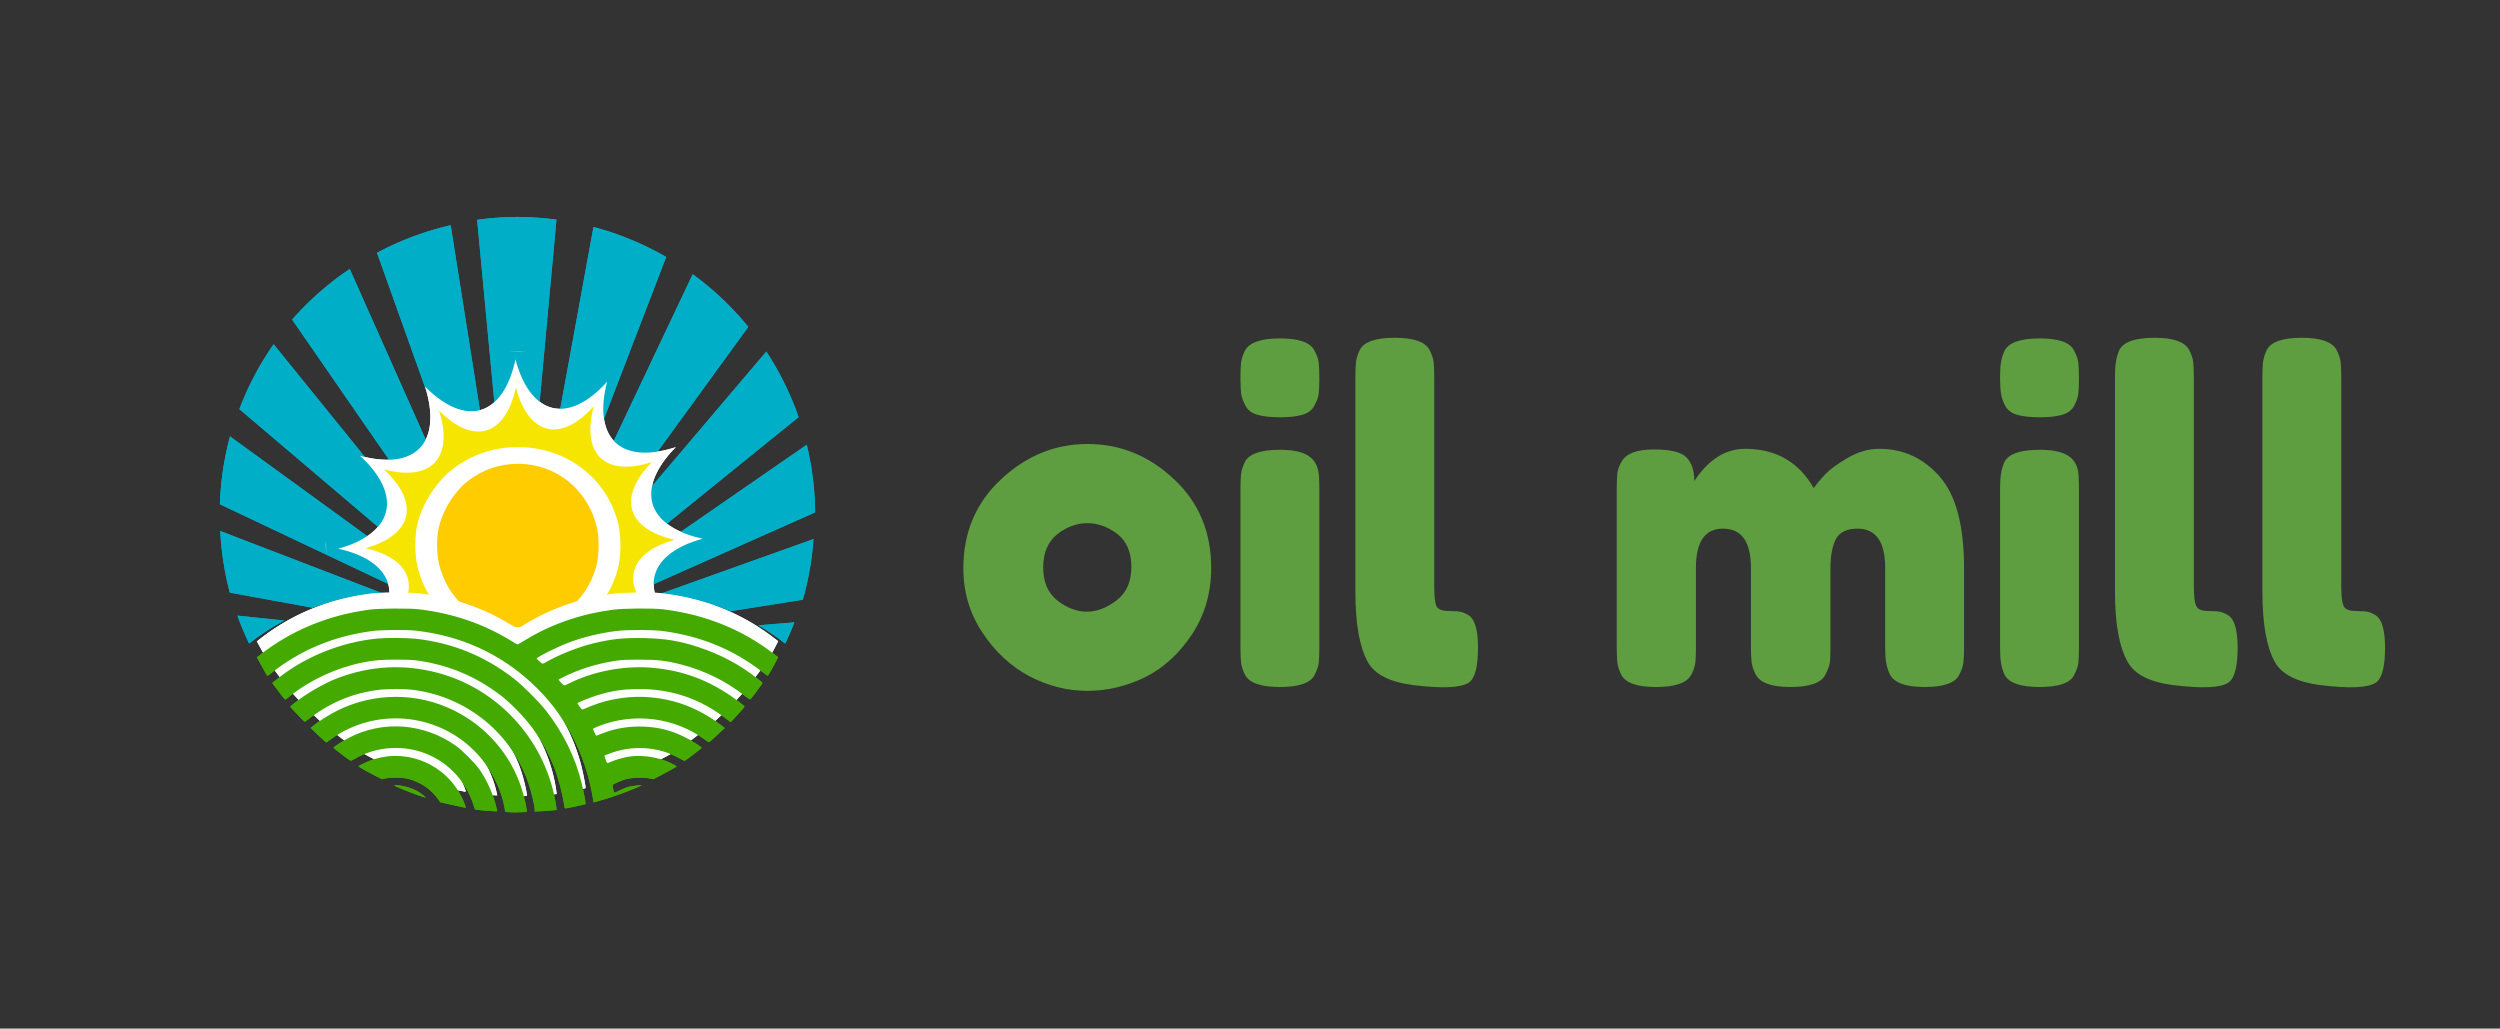 <?xml version="1.0" encoding="UTF-8" standalone="no"?>
<!-- Created with Inkscape (http://www.inkscape.org/) -->

<svg
   width="3500"
   height="1440"
   viewBox="0 0 926.042 381"
   version="1.1"
   id="svg1"
   xml:space="preserve"
   sodipodi:docname="cover_green_monochrome.svg"
   inkscape:version="1.3 (0e150ed6c4, 2023-07-21)"
   xmlns:inkscape="http://www.inkscape.org/namespaces/inkscape"
   xmlns:sodipodi="http://sodipodi.sourceforge.net/DTD/sodipodi-0.dtd"
   xmlns:xlink="http://www.w3.org/1999/xlink"
   xmlns="http://www.w3.org/2000/svg"
   xmlns:svg="http://www.w3.org/2000/svg"><rect x="0" y="0" width="926.042" height="381" fill="#333333" stroke="none"/><sodipodi:namedview
     id="namedview1"
     pagecolor="#ffffff"
     bordercolor="#000000"
     borderopacity="0.25"
     inkscape:showpageshadow="false"
     inkscape:pageopacity="0.0"
     inkscape:pagecheckerboard="0"
     inkscape:deskcolor="#d1d1d1"
     inkscape:document-units="px"
     inkscape:zoom="0.18062044"
     inkscape:cx="1663.7098"
     inkscape:cy="301.73772"
     inkscape:window-width="1824"
     inkscape:window-height="1046"
     inkscape:window-x="-11"
     inkscape:window-y="-11"
     inkscape:window-maximized="1"
     inkscape:current-layer="layer1" /><defs
     id="defs1" /><g
     inkscape:label="Layer 1"
     inkscape:groupmode="layer"
     id="layer1"><g
       id="g1"
       transform="matrix(2.175,0,0,2.175,-815.378,-550.345)"><path
         id="path196"
         style="display:inline;mix-blend-mode:normal;fill:#00aec7;fill-opacity:1;stroke:none;stroke-width:10.551;stroke-linejoin:round;stroke-dasharray:none;stroke-opacity:1"
         inkscape:transform-center-x="0.36978452"
         inkscape:transform-center-y="-186.53585"
         d="m 462.961,289.983 a 50.757,50.757 0 0 0 -6.814,0.488 l 6.513,69.113 c 0.099,0.059 0.203,0.108 0.302,0.168 0.102,-0.061 0.207,-0.117 0.309,-0.178 l 6.384,-69.135 a 50.757,50.757 0 0 0 -6.695,-0.457 z m -11.323,1.408 a 50.757,50.757 0 0 0 -12.543,4.698 l 22.46,62.879 c 0.287,0.158 0.576,0.313 0.859,0.478 z m 24.321,0.298 -12.369,67.703 c 0.301,-0.174 0.6,-0.349 0.905,-0.516 l 23.846,-62.077 a 50.757,50.757 0 0 0 -12.382,-5.11 z m -41.509,7.153 a 50.757,50.757 0 0 0 -9.81,8.621 l 34.888,50.465 c 0.531,0.253 1.058,0.514 1.577,0.791 z m 58.409,0.892 -27.895,58.897 c 0.556,-0.294 1.12,-0.574 1.69,-0.841 l 35.669,-49.088 a 50.757,50.757 0 0 0 -9.463,-8.968 z m -71.372,11.929 a 50.757,50.757 0 0 0 -5.835,11.045 l 39.262,33.348 c 1.251,0.416 2.477,0.9 3.681,1.437 z m 83.908,1.243 -37.736,44.429 c 1.302,-0.567 2.634,-1.067 3.989,-1.493 l 39.244,-31.776 a 50.757,50.757 0 0 0 -5.497,-11.159 z m -91.334,14.448 a 50.757,50.757 0 0 0 -1.726,11.558 l 31.94,15.128 c 2.806,0.144 5.597,0.583 8.312,1.308 z m 98.219,1.421 -38.157,26.378 c 0.306,-0.075 0.612,-0.155 0.92,-0.223 2.583,-0.577 5.22,-0.885 7.864,-0.935 l 30.8,-13.711 a 50.757,50.757 0 0 0 -1.427,-11.51 z m -99.88,14.696 a 50.757,50.757 0 0 0 1.625,10.487 l 14.117,2.576 c 3.785,-1.414 7.782,-2.262 11.816,-2.483 z m 101.024,1.373 -26.079,9.316 c 4.099,0.373 8.139,1.369 11.934,2.966 l 12.336,-1.954 a 50.757,50.757 0 0 0 1.81,-10.328 z m -98.107,13.029 a 50.757,50.757 0 0 0 2,4.765 c 1.873,-1.489 3.883,-2.8 5.994,-3.924 z m 94.86,1.153 -6.131,0.499 c 1.594,0.934 3.124,1.972 4.563,3.128 a 50.757,50.757 0 0 0 1.568,-3.627 z"
         inkscape:label="SKY" /><g
         id="g178"
         transform="matrix(1.009,0,0,1.021,116.995,61.743)"
         style="display:inline"><path
           id="path183"
           style="display:inline;opacity:1;fill:#ffffff;fill-opacity:1;fill-rule:nonzero;stroke:none;stroke-width:47.413;stroke-linejoin:round;stroke-dasharray:none;stroke-opacity:1"
           d="m 343.001,245.912 a 32.43,32.43 0 0 0 -1.533,0.109 32.429,32.43 0 0 1 3.022,-0.071 32.43,32.43 0 0 0 -1.489,-0.038 z m 1.558,0.04 a 32.429,32.43 0 0 1 4.499,0.536 32.43,32.43 0 0 0 -4.499,-0.536 z m -5.409,0.235 a 32.43,32.43 0 0 0 -2.278,0.384 32.429,32.43 0 0 1 2.278,-0.384 z m 10.022,0.32 a 32.429,32.43 0 0 1 4.298,1.151 32.43,32.43 0 0 0 -4.298,-1.151 z m -14.559,0.556 a 32.43,32.43 0 0 0 -2.197,0.702 32.429,32.43 0 0 1 2.197,-0.702 z m 7.981,0.235 a 29.7,12.837 73.623 0 1 -5.84,8.43 29.7,12.837 73.623 0 1 -9.427,-3.902 29.7,12.837 43.623 0 1 -0.841,10.221 29.7,12.837 43.623 0 1 -10.143,1.327 29.699,12.838 13.623 0 1 4.414,9.284 29.699,12.838 13.623 0 1 -8.093,6.225 12.837,29.699 73.622 0 1 8.433,5.825 12.837,29.699 73.622 0 1 -3.898,9.441 12.837,29.7 43.622 0 1 10.219,0.827 12.837,29.7 43.622 0 1 1.345,10.125 12.837,29.7 13.622 0 1 9.264,-4.392 12.837,29.7 13.622 0 1 6.222,8.124 29.7,12.837 73.623 0 1 5.831,-8.466 29.7,12.837 73.623 0 1 9.448,3.923 29.7,12.837 43.623 0 1 0.82,-10.245 29.7,12.837 43.623 0 1 10.143,-1.325 29.699,12.838 13.623 0 1 -4.412,-9.284 29.699,12.838 13.623 0 1 8.124,-6.218 12.837,29.699 73.622 0 1 -8.466,-5.834 12.837,29.699 73.622 0 1 3.925,-9.448 12.837,29.7 43.622 0 1 -10.246,-0.82 12.837,29.7 43.622 0 1 -1.336,-10.113 12.837,29.7 13.622 0 1 -9.271,4.383 12.837,29.7 13.622 0 1 -6.214,-8.089 z m 11.09,0.431 a 32.429,32.43 0 0 1 4.043,1.73 32.43,32.43 0 0 0 -4.043,-1.73 z m -23.432,0.843 a 32.43,32.43 0 0 0 -2.083,1.013 32.429,32.43 0 0 1 2.083,-1.013 z m 27.69,0.995 a 32.429,32.43 0 0 1 3.737,2.275 32.43,32.43 0 0 0 -3.737,-2.275 z m -31.8,1.124 a 32.43,32.43 0 0 0 -1.902,1.288 32.429,32.43 0 0 1 1.902,-1.288 z m 35.765,1.312 a 32.429,32.43 0 0 1 3.346,2.762 32.43,32.43 0 0 0 -3.346,-2.762 z m -39.536,1.375 a 32.43,32.43 0 0 0 -1.685,1.533 32.429,32.43 0 0 1 1.685,-1.533 z m 43.309,1.793 a 32.429,32.43 0 0 1 0.525,0.527 32.43,32.43 0 0 0 -0.525,-0.527 z m 1.07,1.097 a 32.429,32.43 0 0 1 0.545,0.603 32.43,32.43 0 0 0 -0.545,-0.603 z m -47.72,0.299 a 32.43,32.43 0 0 0 -1.451,1.759 32.429,32.43 0 0 1 1.451,-1.759 z m 48.795,0.918 a 32.429,32.43 0 0 1 0.49,0.599 32.43,32.43 0 0 0 -0.49,-0.599 z m 0.981,1.227 a 32.429,32.43 0 0 1 0.483,0.651 32.43,32.43 0 0 0 -0.483,-0.651 z m 0.921,1.274 a 32.429,32.43 0 0 1 0.469,0.7 32.43,32.43 0 0 0 -0.469,-0.7 z m -53.55,0.212 a 32.43,32.43 0 0 0 -1.198,1.969 32.429,32.43 0 0 1 1.198,-1.969 z m 54.428,1.136 a 32.429,32.43 0 0 1 0.413,0.689 32.43,32.43 0 0 0 -0.413,-0.689 z m 0.8,1.374 a 32.429,32.43 0 0 1 0.387,0.726 32.43,32.43 0 0 0 -0.387,-0.726 z m 0.733,1.412 a 32.429,32.43 0 0 1 0.346,0.729 32.43,32.43 0 0 0 -0.346,-0.729 z m -58.266,0.074 a 32.43,32.43 0 0 0 -0.91,2.126 32.429,32.43 0 0 1 0.91,-2.126 z m 58.925,1.365 a 32.429,32.43 0 0 1 0.322,0.776 32.43,32.43 0 0 0 -0.322,-0.776 z m 0.597,1.491 a 32.429,32.43 0 0 1 0.264,0.742 32.43,32.43 0 0 0 -0.264,-0.742 z m -61.24,1.437 a 32.43,32.43 0 0 0 -0.597,2.233 32.429,32.43 0 0 1 0.597,-2.233 z m 61.761,0.08 a 32.429,32.43 0 0 1 0.228,0.751 32.43,32.43 0 0 0 -0.228,-0.751 z m 0.438,1.509 a 32.429,32.43 0 0 1 0.199,0.796 32.43,32.43 0 0 0 -0.199,-0.796 z m 0.369,1.56 a 32.429,32.43 0 0 1 0.156,0.785 32.43,32.43 0 0 0 -0.156,-0.785 z m -63.656,1.336 a 32.43,32.43 0 0 0 -0.275,2.304 32.429,32.43 0 0 1 0.275,-2.304 z m 63.943,0.206 a 32.429,32.43 0 0 1 0.121,0.818 32.43,32.43 0 0 0 -0.121,-0.818 z m 0.221,1.627 a 32.429,32.43 0 0 1 0.071,0.722 32.43,32.43 0 0 0 -0.071,-0.722 z m 0.136,1.594 a 32.429,32.43 0 0 1 0.034,0.726 32.43,32.43 0 0 0 -0.034,-0.726 z m -64.74,1.178 a 32.43,32.43 0 0 0 -0.054,0.765 32.43,32.43 0 0 0 0.109,1.533 32.429,32.43 0 0 1 -0.054,-2.298 z m 64.796,0.385 a 32.429,32.43 0 0 1 -0.002,0.521 32.43,32.43 0 0 0 0.011,-0.141 32.43,32.43 0 0 0 -0.009,-0.38 z m -64.575,4.233 a 32.43,32.43 0 0 0 0.384,2.271 32.429,32.43 0 0 1 -0.384,-2.271 z m 64.262,0.646 a 32.429,32.43 0 0 1 -0.038,0.25 32.43,32.43 0 0 0 0.038,-0.25 z m -63.386,3.889 a 32.43,32.43 0 0 0 0.702,2.197 32.429,32.43 0 0 1 -0.702,-2.197 z m 62.418,0.641 a 32.429,32.43 0 0 1 -0.072,0.241 32.43,32.43 0 0 0 0.072,-0.241 z m -60.909,3.721 a 32.43,32.43 0 0 0 1.015,2.088 32.429,32.43 0 0 1 -1.015,-2.088 z m 59.291,0.659 a 32.429,32.43 0 0 1 -0.072,0.152 32.43,32.43 0 0 0 0.072,-0.152 z m -57.175,3.444 a 32.43,32.43 0 0 0 1.307,1.931 32.429,32.43 0 0 1 -1.307,-1.931 z m 54.957,0.639 a 32.429,32.43 0 0 1 -0.069,0.105 32.43,32.43 0 0 0 0.069,-0.105 z m -52.273,3.129 a 32.43,32.43 0 0 0 1.547,1.703 32.429,32.43 0 0 1 -1.547,-1.703 z m 49.493,0.597 a 32.429,32.43 0 0 1 -0.049,0.054 32.43,32.43 0 0 0 0.049,-0.054 z m -2.188,2.193 a 32.429,32.43 0 0 1 -1.714,1.56 32.43,32.43 0 0 0 1.714,-1.56 z m -44.107,0.563 a 32.43,32.43 0 0 0 1.766,1.457 32.429,32.43 0 0 1 -1.766,-1.457 z m 40.539,2.385 a 32.429,32.43 0 0 1 -1.904,1.288 32.43,32.43 0 0 0 1.904,-1.288 z m -36.916,0.463 a 32.43,32.43 0 0 0 1.983,1.207 32.429,32.43 0 0 1 -1.983,-1.207 z m 32.976,1.938 a 32.429,32.43 0 0 1 -2.076,1.008 32.43,32.43 0 0 0 2.076,-1.008 z m -28.978,0.369 a 32.43,32.43 0 0 0 2.134,0.914 32.429,32.43 0 0 1 -2.134,-0.914 z m 24.728,1.45 a 32.429,32.43 0 0 1 -2.184,0.7 32.43,32.43 0 0 0 2.184,-0.7 z m -20.431,0.27 a 32.43,32.43 0 0 0 2.235,0.599 32.429,32.43 0 0 1 -2.235,-0.599 z m 15.989,0.921 a 32.429,32.43 0 0 1 -2.296,0.387 32.43,32.43 0 0 0 2.296,-0.387 z m -11.508,0.166 a 32.43,32.43 0 0 0 2.313,0.275 32.429,32.43 0 0 1 -2.313,-0.275 z m 6.933,0.384 a 32.429,32.43 0 0 1 -2.325,0.056 32.43,32.43 0 0 0 0.767,0.054 32.43,32.43 0 0 0 1.558,-0.11 z"
           inkscape:label="SUN" /><path
           id="path176"
           style="display:inline;opacity:1;fill:#f6e500;fill-opacity:1;fill-rule:nonzero;stroke:none;stroke-width:40.259;stroke-linejoin:round;stroke-dasharray:none;stroke-opacity:1"
           d="m 343.001,250.805 a 27.537,27.537 0 0 0 -1.302,0.092 27.536,27.537 0 0 1 2.566,-0.06 27.537,27.537 0 0 0 -1.265,-0.032 z m 1.323,0.034 a 27.536,27.537 0 0 1 3.82,0.455 27.537,27.537 0 0 0 -3.82,-0.455 z m -4.593,0.2 a 27.537,27.537 0 0 0 -1.935,0.326 27.536,27.537 0 0 1 1.935,-0.326 z m 8.51,0.272 a 27.536,27.537 0 0 1 3.65,0.977 27.537,27.537 0 0 0 -3.65,-0.977 z m -12.362,0.472 a 27.537,27.537 0 0 0 -1.865,0.596 27.536,27.537 0 0 1 1.865,-0.596 z m 6.777,0.2 a 25.219,10.901 73.623 0 1 -4.959,7.158 25.219,10.901 73.623 0 1 -8.004,-3.313 25.219,10.901 43.623 0 1 -0.715,8.679 25.219,10.901 43.623 0 1 -8.613,1.126 25.219,10.901 13.623 0 1 3.748,7.883 25.219,10.901 13.623 0 1 -6.872,5.286 10.901,25.219 73.622 0 1 7.161,4.947 10.901,25.219 73.622 0 1 -3.31,8.017 10.901,25.219 43.622 0 1 8.677,0.702 10.901,25.219 43.622 0 1 1.142,8.598 10.901,25.219 13.622 0 1 7.866,-3.729 10.901,25.219 13.622 0 1 5.283,6.898 25.219,10.901 73.623 0 1 4.951,-7.188 25.219,10.901 73.623 0 1 8.023,3.331 25.219,10.901 43.623 0 1 0.696,-8.699 25.219,10.901 43.623 0 1 8.613,-1.125 25.219,10.901 13.623 0 1 -3.746,-7.883 25.219,10.901 13.623 0 1 6.898,-5.28 10.901,25.219 73.622 0 1 -7.188,-4.954 10.901,25.219 73.622 0 1 3.333,-8.023 10.901,25.219 43.622 0 1 -8.701,-0.696 10.901,25.219 43.622 0 1 -1.134,-8.587 10.901,25.219 13.622 0 1 -7.872,3.722 10.901,25.219 13.622 0 1 -5.277,-6.869 z m 9.417,0.366 a 27.536,27.537 0 0 1 3.433,1.469 27.537,27.537 0 0 0 -3.433,-1.469 z m -19.897,0.716 a 27.537,27.537 0 0 0 -1.769,0.861 27.536,27.537 0 0 1 1.769,-0.861 z m 23.512,0.845 a 27.536,27.537 0 0 1 3.173,1.932 27.537,27.537 0 0 0 -3.173,-1.932 z m -27.002,0.954 a 27.537,27.537 0 0 0 -1.615,1.094 27.536,27.537 0 0 1 1.615,-1.094 z m 30.369,1.114 a 27.536,27.537 0 0 1 2.841,2.345 27.537,27.537 0 0 0 -2.841,-2.345 z m -33.571,1.168 a 27.537,27.537 0 0 0 -1.431,1.302 27.536,27.537 0 0 1 1.431,-1.302 z m 36.775,1.523 a 27.536,27.537 0 0 1 0.446,0.447 27.537,27.537 0 0 0 -0.446,-0.447 z m 0.908,0.931 a 27.536,27.537 0 0 1 0.463,0.512 27.537,27.537 0 0 0 -0.463,-0.512 z m -40.52,0.254 a 27.537,27.537 0 0 0 -1.232,1.494 27.536,27.537 0 0 1 1.232,-1.494 z m 41.433,0.779 a 27.536,27.537 0 0 1 0.416,0.509 27.537,27.537 0 0 0 -0.416,-0.509 z m 0.833,1.042 a 27.536,27.537 0 0 1 0.41,0.553 27.537,27.537 0 0 0 -0.41,-0.553 z m 0.782,1.082 a 27.536,27.537 0 0 1 0.398,0.595 27.537,27.537 0 0 0 -0.398,-0.595 z m -45.471,0.18 a 27.537,27.537 0 0 0 -1.017,1.672 27.536,27.537 0 0 1 1.017,-1.672 z m 46.216,0.965 a 27.536,27.537 0 0 1 0.35,0.585 27.537,27.537 0 0 0 -0.35,-0.585 z m 0.679,1.166 a 27.536,27.537 0 0 1 0.329,0.616 27.537,27.537 0 0 0 -0.329,-0.616 z m 0.622,1.199 a 27.536,27.537 0 0 1 0.293,0.619 27.537,27.537 0 0 0 -0.293,-0.619 z m -49.476,0.063 a 27.537,27.537 0 0 0 -0.773,1.806 27.536,27.537 0 0 1 0.773,-1.806 z m 50.035,1.159 a 27.536,27.537 0 0 1 0.274,0.659 27.537,27.537 0 0 0 -0.274,-0.659 z m 0.507,1.266 a 27.536,27.537 0 0 1 0.224,0.63 27.537,27.537 0 0 0 -0.224,-0.63 z m -52,1.22 a 27.537,27.537 0 0 0 -0.507,1.896 27.536,27.537 0 0 1 0.507,-1.896 z m 52.443,0.068 a 27.536,27.537 0 0 1 0.194,0.638 27.537,27.537 0 0 0 -0.194,-0.638 z m 0.372,1.282 a 27.536,27.537 0 0 1 0.169,0.676 27.537,27.537 0 0 0 -0.169,-0.676 z m 0.313,1.325 a 27.536,27.537 0 0 1 0.132,0.667 27.537,27.537 0 0 0 -0.132,-0.667 z m -54.052,1.134 a 27.537,27.537 0 0 0 -0.234,1.956 27.536,27.537 0 0 1 0.234,-1.956 z m 54.296,0.175 a 27.536,27.537 0 0 1 0.103,0.695 27.537,27.537 0 0 0 -0.103,-0.695 z m 0.187,1.381 a 27.536,27.537 0 0 1 0.06,0.613 27.537,27.537 0 0 0 -0.06,-0.613 z m 0.115,1.354 a 27.536,27.537 0 0 1 0.029,0.616 27.537,27.537 0 0 0 -0.029,-0.616 z m -54.972,1 a 27.537,27.537 0 0 0 -0.046,0.65 27.537,27.537 0 0 0 0.092,1.302 27.536,27.537 0 0 1 -0.046,-1.952 z m 55.02,0.327 a 27.536,27.537 0 0 1 -0.002,0.443 27.537,27.537 0 0 0 0.009,-0.12 27.537,27.537 0 0 0 -0.008,-0.323 z m -54.832,3.594 a 27.537,27.537 0 0 0 0.326,1.929 27.536,27.537 0 0 1 -0.326,-1.929 z m 54.567,0.549 a 27.536,27.537 0 0 1 -0.032,0.212 27.537,27.537 0 0 0 0.032,-0.212 z m -53.823,3.302 a 27.537,27.537 0 0 0 0.596,1.865 27.536,27.537 0 0 1 -0.596,-1.865 z m 53.001,0.544 a 27.536,27.537 0 0 1 -0.061,0.204 27.537,27.537 0 0 0 0.061,-0.204 z m -51.719,3.159 a 27.537,27.537 0 0 0 0.862,1.773 27.536,27.537 0 0 1 -0.862,-1.773 z m 50.345,0.559 a 27.536,27.537 0 0 1 -0.061,0.129 27.537,27.537 0 0 0 0.061,-0.129 z m -48.549,2.924 a 27.537,27.537 0 0 0 1.109,1.64 27.536,27.537 0 0 1 -1.109,-1.64 z m 46.665,0.542 a 27.536,27.537 0 0 1 -0.058,0.089 27.537,27.537 0 0 0 0.058,-0.089 z m -44.386,2.657 a 27.537,27.537 0 0 0 1.314,1.446 27.536,27.537 0 0 1 -1.314,-1.446 z m 42.026,0.507 a 27.536,27.537 0 0 1 -0.042,0.046 27.537,27.537 0 0 0 0.042,-0.046 z m -1.858,1.862 a 27.536,27.537 0 0 1 -1.455,1.325 27.537,27.537 0 0 0 1.455,-1.325 z m -37.453,0.478 a 27.537,27.537 0 0 0 1.5,1.237 27.536,27.537 0 0 1 -1.5,-1.237 z m 34.423,2.025 a 27.536,27.537 0 0 1 -1.617,1.094 27.537,27.537 0 0 0 1.617,-1.094 z m -31.346,0.393 a 27.537,27.537 0 0 0 1.684,1.025 27.536,27.537 0 0 1 -1.684,-1.025 z m 28.001,1.646 a 27.536,27.537 0 0 1 -1.763,0.856 27.537,27.537 0 0 0 1.763,-0.856 z m -24.606,0.313 a 27.537,27.537 0 0 0 1.812,0.776 27.536,27.537 0 0 1 -1.812,-0.776 z m 20.997,1.231 a 27.536,27.537 0 0 1 -1.855,0.595 27.537,27.537 0 0 0 1.855,-0.595 z m -17.349,0.229 a 27.537,27.537 0 0 0 1.898,0.509 27.536,27.537 0 0 1 -1.898,-0.509 z m 13.576,0.782 a 27.536,27.537 0 0 1 -1.95,0.329 27.537,27.537 0 0 0 1.95,-0.329 z m -9.772,0.141 a 27.537,27.537 0 0 0 1.964,0.234 27.536,27.537 0 0 1 -1.964,-0.234 z m 5.887,0.326 a 27.536,27.537 0 0 1 -1.975,0.048 27.537,27.537 0 0 0 0.652,0.046 27.537,27.537 0 0 0 1.323,-0.094 z"
           inkscape:label="SUN" /><path
           style="display:inline;fill:#ffffff;fill-opacity:1;stroke:none;stroke-width:0.195;stroke-opacity:1"
           d="m 340.32,294.641 c -7.111,-1.227 -12.523,-5.996 -14.203,-12.515 -0.579,-2.245 -0.571,-5.584 0.018,-7.741 0.931,-3.412 3.399,-7.021 6.162,-9.01 3.201,-2.305 6.741,-3.442 10.722,-3.444 8.218,-0.005 15.068,5.198 16.946,12.871 0.509,2.079 0.457,5.516 -0.115,7.57 -1.989,7.152 -8.525,12.125 -16.254,12.365 -1.268,0.039 -2.742,-0.004 -3.276,-0.096 z"
           id="path180"
           inkscape:label="WHITE" /><path
           style="display:inline;fill:#ffcc00;fill-opacity:1;stroke:none;stroke-width:0.158;stroke-opacity:1"
           d="m 340.89,291.87 c -5.598,-1.019 -9.859,-4.976 -11.182,-10.387 -0.456,-1.863 -0.449,-4.634 0.014,-6.425 0.733,-2.832 2.676,-5.828 4.851,-7.478 2.52,-1.913 5.307,-2.857 8.441,-2.858 6.47,-0.004 11.863,4.314 13.341,10.682 0.4,1.725 0.359,4.579 -0.09,6.283 -1.566,5.936 -6.712,10.064 -12.797,10.263 -0.998,0.033 -2.159,-0.003 -2.579,-0.08 z"
           id="path179"
           inkscape:label="CORE" /></g><path
         id="path199"
         style="display:inline;fill:#ffffff;fill-opacity:1;stroke:none;stroke-width:0.018;stroke-opacity:1"
         inkscape:label="W"
         d="m 483.624,353.95 c -1.684,0.011 -3.383,0.075 -4.265,0.189 -5.432,0.699 -10.494,2.436 -14.904,5.113 -0.74,0.449 -1.377,0.813 -1.424,0.816 -5.3e-4,2e-5 -0.004,0.004 -0.005,0.004 h -0.001 c -0.044,-5.3e-4 -0.559,-0.296 -1.148,-0.656 -4.701,-2.878 -9.79,-4.618 -15.591,-5.333 -1.628,-0.201 -6.786,-0.168 -8.444,0.052 -7.059,0.941 -13.273,3.501 -18.631,7.677 l -0.578,0.451 0.781,1.413 c 0.429,0.777 0.832,1.5 0.896,1.606 0.11,0.182 0.148,0.168 0.657,-0.238 1.582,-1.26 3.235,-2.34 4.951,-3.282 a 21.68,10.568 4.306 0 0 -1.632,2.601 c -0.742,0.492 -1.465,1.006 -2.149,1.554 l -0.886,0.711 1.064,1.424 c 0.585,0.783 1.097,1.424 1.139,1.423 0.042,-5.3e-4 0.418,-0.278 0.835,-0.616 0.122,-0.098 0.256,-0.19 0.38,-0.287 a 21.68,10.568 4.306 0 0 0.742,1.189 c -0.129,0.1 -0.267,0.202 -0.385,0.299 l -0.728,0.601 1.229,1.323 c 1.206,1.298 1.233,1.321 1.446,1.153 0.357,-0.283 0.715,-0.542 1.073,-0.801 a 21.68,10.568 4.306 0 0 1.218,0.829 c -0.43,0.293 -0.817,0.572 -1.069,0.788 l -0.393,0.339 1,0.969 c 0.55,0.532 1.148,1.091 1.328,1.24 l 0.327,0.272 0.836,-0.602 c 0.561,-0.404 1.143,-0.759 1.735,-1.093 a 21.68,10.568 4.306 0 0 1.743,0.663 c -0.151,0.073 -0.305,0.139 -0.454,0.217 -1.028,0.536 -2.643,1.575 -2.643,1.7 0,0.074 2.348,1.872 2.791,2.138 0.184,0.111 0.3,0.075 0.912,-0.283 3.296,-1.925 7.54,-2.354 11.262,-1.138 4.162,1.36 7.448,4.65 8.815,8.822 l 0.322,0.982 0.414,0.058 c 0.228,0.032 0.893,0.096 1.477,0.141 0.584,0.046 1.251,0.09 1.482,0.098 l 0.421,0.014 -0.151,-0.682 c -0.456,-2.062 -1.612,-4.67 -2.835,-6.397 -0.767,-1.083 -2.565,-2.906 -3.737,-3.826 a 21.68,10.568 4.306 0 0 1.881,-0.263 c 0.318,0.278 0.635,0.556 0.936,0.859 2.626,2.643 4.539,6.241 5.143,9.672 l 0.129,0.728 0.414,0.043 c 0.587,0.06 2.598,0.031 3.07,-0.033 h 0.154 l -0.003,-0.016 c 0.003,-10e-4 0.028,-0.003 0.029,-0.004 0.127,-0.127 -0.456,-2.726 -0.935,-4.168 -1.005,-3.022 -2.639,-5.757 -4.761,-8.068 a 21.68,10.568 4.306 0 0 1.404,-0.529 c 2.031,2.324 3.627,5.049 4.635,8.083 0.478,1.439 1.015,3.735 1.018,4.345 l 10e-4,0.184 v 0.103 l 1.188,-0.065 c 0.654,-0.036 1.495,-0.095 1.87,-0.131 l 0.682,-0.065 -0.058,-0.416 c -0.707,-5.144 -2.864,-9.873 -6.038,-13.749 a 21.68,10.568 4.306 0 0 1.125,-0.849 c 1.841,2.234 3.268,4.644 4.414,7.443 0.766,1.869 1.577,4.878 1.822,6.764 0.059,0.455 0.101,0.531 0.288,0.531 0.217,-5.3e-4 3.3,-0.671 3.359,-0.731 0.063,-0.063 -0.374,-2.39 -0.68,-3.617 -1.076,-4.324 -3.036,-8.338 -5.879,-12.06 a 20.643,9.558 0 0 0 2.568,1.166 c 2.683,4.062 4.475,8.727 5.304,13.894 l 0.051,0.32 0.932,-0.253 c 1.633,-0.444 3.407,-1.05 5.324,-1.817 1.025,-0.41 1.889,-0.775 1.921,-0.81 0.098,-0.107 -1.535,0.057 -2.174,0.218 -0.33,0.083 -1.024,0.36 -1.543,0.615 -0.464,0.227 -0.777,0.361 -0.867,0.383 -0.05,0.005 -0.09,5.3e-4 -0.115,-0.014 -0.043,-0.119 -0.191,-0.88 -0.224,-1.138 0.002,-0.072 0.011,-0.123 0.023,-0.16 0.128,-0.172 1.367,-0.719 2.185,-0.955 1.009,-0.291 2.897,-0.371 3.936,-0.168 l 0.757,0.149 1.063,-0.534 c 0.889,-0.447 2.804,-1.508 2.916,-1.617 0.077,-0.074 -0.92,-0.589 -1.852,-0.955 -1.924,-0.756 -4.39,-1.037 -6.337,-0.722 -0.882,0.143 -2.315,0.561 -3.046,0.889 -0.254,0.114 -0.395,0.154 -0.488,0.174 -0.062,0.001 -0.118,-0.004 -0.155,-0.028 h -0.001 c -0.034,-0.072 -0.113,-0.286 -0.215,-0.593 l -0.2,-0.601 c 0.011,-0.015 0.024,-0.031 0.058,-0.052 l 0.76,-0.294 c 3.946,-1.525 8.395,-1.239 11.935,0.767 0.441,0.25 0.837,0.454 0.88,0.454 0.131,0 2.93,-2.125 2.93,-2.224 0,-0.174 -1.988,-1.415 -3.143,-1.961 -0.987,-0.467 -1.926,-0.806 -2.876,-1.068 a 20.643,9.558 0 0 0 2.961,-0.423 c 1.286,0.553 2.517,1.249 3.663,2.093 0.616,0.453 0.632,0.458 0.844,0.278 0.119,-0.101 0.727,-0.659 1.353,-1.238 l 1.136,-1.053 -0.63,-0.492 c -0.417,-0.326 -0.857,-0.635 -1.307,-0.936 a 20.643,9.558 0 0 0 1.521,-0.617 c 0.129,0.095 0.263,0.177 0.392,0.274 l 1.034,0.785 1.224,-1.332 c 1.172,-1.274 1.215,-1.336 1.029,-1.487 -0.091,-0.073 -0.182,-0.133 -0.273,-0.205 a 20.643,9.558 0 0 0 1.109,-0.985 c 0.113,0.067 0.231,0.138 0.252,0.125 0.102,-0.063 1.662,-2.123 1.957,-2.585 0.146,-0.228 0.129,-0.276 -0.432,-0.722 a 20.643,9.558 0 0 0 0.109,-0.771 20.643,9.558 0 0 0 -0.115,-0.988 c 0.128,0.096 0.262,0.182 0.389,0.28 0.574,0.443 1.059,0.79 1.078,0.771 0.103,-0.106 1.025,-1.73 1.362,-2.399 l 0.394,-0.785 -0.877,-0.668 c -5.426,-4.129 -11.603,-6.595 -18.729,-7.479 -0.826,-0.102 -2.495,-0.145 -4.179,-0.134 z m -7.406,20.304 a 20.643,9.558 0 0 0 2.91,0.404 c -0.581,0.162 -1.154,0.357 -1.722,0.586 -0.532,0.214 -0.967,0.378 -0.982,0.369 -0.005,-0.004 -0.014,-0.018 -0.02,-0.024 -0.09,-0.129 -0.496,-0.994 -0.519,-1.108 0.005,-0.023 0.036,-0.052 0.063,-0.079 0.041,-0.033 0.151,-0.089 0.272,-0.149 z m -34.204,4.797 c -1.453,0.029 -2.916,0.318 -4.325,0.886 -0.482,0.194 -1.082,0.473 -1.333,0.62 l -0.456,0.268 0.591,0.358 c 0.325,0.197 1.229,0.69 2.008,1.095 l 1.416,0.736 0.758,-0.151 c 0.943,-0.188 2.896,-0.127 3.844,0.12 0.883,0.23 2.206,0.853 2.967,1.398 0.702,0.502 1.591,1.405 2.061,2.094 l 0.315,0.462 1.196,0.277 c 0.658,0.152 1.606,0.361 2.106,0.464 0.501,0.103 0.948,0.193 0.994,0.198 0.199,0.023 -0.516,-1.676 -1.149,-2.728 -2.374,-3.95 -6.634,-6.184 -10.994,-6.095 z m 0.239,4.995 c -0.388,0.005 -0.335,0.04 0.796,0.522 0.394,0.168 1.007,0.398 1.583,0.622 0.12,0.047 0.227,0.091 0.347,0.136 0.268,0.102 0.525,0.212 0.751,0.294 0.479,0.175 0.648,0.222 0.947,0.32 0.045,0.015 0.105,0.039 0.149,0.054 0.054,0.018 0.015,0.002 0.059,0.016 0.107,0.033 0.421,0.148 0.441,0.149 0.157,0.005 -0.355,-0.447 -1.013,-0.892 -0.132,-0.089 -0.305,-0.167 -0.461,-0.25 -0.059,-0.031 -0.1,-0.056 -0.161,-0.088 -0.168,-0.084 -0.332,-0.163 -0.516,-0.238 -0.014,-0.006 -0.034,-0.016 -0.048,-0.021 -0.037,-0.015 -0.077,-0.023 -0.114,-0.038 -0.623,-0.24 -1.287,-0.423 -1.915,-0.513 -0.009,-0.001 -0.018,-0.005 -0.028,-0.006 -0.078,-0.012 -0.201,-0.016 -0.31,-0.024 -0.171,-0.015 -0.353,-0.046 -0.508,-0.044 z" /><path
         id="path203"
         style="display:inline;fill:#44aa00;fill-opacity:1;stroke:none;stroke-width:0.018;stroke-opacity:1"
         d="m 446.827,388.713 c -1.142,-0.383 -2.712,-0.984 -3.951,-1.514 -0.593,-0.254 -0.806,-0.357 -0.819,-0.398 -0.012,-0.038 0.701,-0.016 1.016,0.031 0.678,0.102 1.393,0.296 2.056,0.558 0.339,0.134 0.864,0.4 1.117,0.567 0.511,0.336 1.1,0.818 1.1,0.901 0,0.027 -0.041,0.015 -0.518,-0.145 z m -1.097,-0.373 c -0.807,-0.294 -2.013,-0.768 -2.68,-1.053 -1.131,-0.482 -1.185,-0.518 -0.797,-0.523 1.229,-0.014 3.042,0.532 4.06,1.222 0.657,0.446 1.17,0.898 1.014,0.893 -0.071,-0.003 -0.79,-0.245 -1.596,-0.539 z m 7.434,2.056 c -0.501,-0.103 -1.449,-0.312 -2.107,-0.464 l -1.197,-0.277 -0.315,-0.461 c -0.47,-0.689 -1.359,-1.592 -2.061,-2.094 -0.761,-0.545 -2.085,-1.168 -2.968,-1.399 -0.948,-0.247 -2.9,-0.308 -3.843,-0.12 l -0.759,0.151 -1.416,-0.736 c -0.779,-0.405 -1.682,-0.897 -2.007,-1.095 l -0.591,-0.358 0.456,-0.267 c 0.251,-0.147 0.85,-0.426 1.332,-0.621 5.637,-2.273 12.155,-0.056 15.32,5.21 0.633,1.052 1.348,2.751 1.149,2.728 -0.045,-0.005 -0.492,-0.094 -0.993,-0.197 z m 4.501,0.702 c -0.584,-0.046 -1.249,-0.109 -1.477,-0.142 l -0.415,-0.058 -0.322,-0.982 c -1.367,-4.173 -4.654,-7.462 -8.815,-8.822 -3.722,-1.216 -7.966,-0.788 -11.262,1.137 -0.612,0.358 -0.728,0.393 -0.912,0.283 -0.443,-0.266 -2.79,-2.064 -2.79,-2.138 0,-0.125 1.615,-1.163 2.643,-1.7 5.768,-3.01 12.783,-2.484 18.208,1.366 1.136,0.806 3.224,2.909 4.058,4.087 1.223,1.727 2.379,4.335 2.835,6.397 l 0.151,0.683 -0.42,-0.014 c -0.231,-0.008 -0.898,-0.051 -1.482,-0.097 z m 3.301,0.036 c -0.028,-0.097 -0.082,-0.382 -0.121,-0.632 -0.333,-2.145 -1.682,-5.218 -3.255,-7.411 -0.71,-0.99 -2.338,-2.715 -3.318,-3.516 -3.512,-2.87 -8.114,-4.397 -12.689,-4.211 -3.712,0.151 -6.866,1.176 -9.938,3.229 l -1.19,0.795 -0.276,-0.217 c -0.645,-0.507 -2.248,-2.144 -2.19,-2.236 0.233,-0.378 2.85,-2.051 4.475,-2.863 6.174,-3.082 13.522,-3.058 19.789,0.064 2.338,1.165 4.231,2.554 6.126,4.496 2.286,2.343 3.86,4.821 4.997,7.869 0.414,1.109 1.032,3.447 1.131,4.278 l 0.063,0.531 h -1.777 c -1.606,0 -1.782,-0.017 -1.827,-0.177 z m 4.992,-0.471 c 0,-0.596 -0.494,-2.692 -0.979,-4.156 -2.79,-8.419 -10.254,-14.63 -19.202,-15.979 -1.176,-0.177 -5.118,-0.206 -6.613,-0.049 -1.923,0.203 -4.374,0.878 -6.481,1.787 -1.639,0.707 -2.793,1.373 -4.741,2.735 -0.577,0.404 -1.108,0.734 -1.18,0.734 -0.119,0 -2.179,-2.126 -2.25,-2.322 -0.039,-0.108 1.985,-1.6 3.266,-2.407 6.265,-3.947 13.624,-5.17 20.835,-3.464 8.727,2.065 15.887,8.306 19.269,16.795 0.751,1.886 1.421,4.386 1.573,5.871 l 0.068,0.668 -0.493,0.062 c -0.271,0.034 -1.073,0.093 -1.782,0.131 l -1.29,0.069 z m 5.158,-0.192 c 0,-0.017 -0.088,-0.506 -0.196,-1.087 -1.224,-6.599 -4.158,-11.969 -9.058,-16.584 -3.351,-3.156 -8.104,-5.647 -12.996,-6.813 -2.416,-0.576 -2.778,-0.61 -6.523,-0.614 -2.872,-0.003 -3.619,0.027 -4.534,0.181 -4.799,0.808 -9.183,2.688 -13.208,5.663 l -1.054,0.779 -0.25,-0.229 c -0.269,-0.247 -1.532,-1.91 -1.72,-2.266 -0.104,-0.198 -0.046,-0.269 0.667,-0.821 3.496,-2.701 7.783,-4.806 11.99,-5.887 3.101,-0.797 4.16,-0.916 8.159,-0.919 2.993,-0.002 4.209,0.097 6.198,0.506 6.572,1.352 11.84,4.192 16.613,8.955 4.675,4.665 7.581,10.028 8.947,16.511 0.396,1.881 0.395,2.004 -0.025,2.136 -0.95,0.298 -3.009,0.632 -3.009,0.488 z m 4.71,-1.91 c -1.872,-10.705 -8.445,-19.698 -17.936,-24.54 -5.662,-2.888 -11.723,-4.113 -18.177,-3.674 -6.325,0.431 -12.662,2.796 -17.814,6.65 -0.716,0.535 -1.347,0.991 -1.402,1.014 -0.136,0.054 -1.818,-2.991 -1.706,-3.09 0.846,-0.746 3.796,-2.711 5.449,-3.63 4.248,-2.363 9.954,-4.104 14.641,-4.469 1.645,-0.128 5.613,-0.126 7.003,0.003 2.388,0.222 5.555,0.896 8.1,1.724 2.464,0.802 5.094,2.006 7.635,3.495 0.7,0.41 1.333,0.746 1.408,0.746 0.075,0 0.715,-0.339 1.421,-0.754 4.452,-2.613 9.085,-4.259 14.103,-5.014 1.823,-0.274 6.74,-0.392 8.694,-0.208 7.111,0.669 14.254,3.538 19.87,7.983 l 0.245,0.194 -0.749,1.373 c -0.412,0.755 -0.804,1.449 -0.872,1.541 -0.109,0.149 -0.271,0.058 -1.458,-0.822 -4.927,-3.651 -10.158,-5.76 -16.425,-6.621 -1.314,-0.18 -4.995,-0.241 -6.76,-0.11 -3.236,0.239 -6.764,1.047 -9.827,2.251 -1.366,0.537 -4.623,2.154 -4.855,2.411 -0.183,0.203 -0.18,0.213 0.141,0.545 0.64,0.66 0.639,0.66 2.042,-0.076 2.639,-1.387 5.496,-2.43 8.354,-3.052 2.209,-0.481 3.029,-0.568 5.863,-0.624 3.746,-0.074 5.935,0.126 8.532,0.776 4.568,1.144 8.702,3.129 12.309,5.911 0.512,0.395 0.951,0.766 0.976,0.825 0.039,0.093 -1.521,2.281 -1.888,2.648 -0.109,0.109 -0.382,-0.05 -1.542,-0.893 -4.073,-2.961 -8.389,-4.775 -13.091,-5.501 -1.42,-0.219 -5.635,-0.317 -7.248,-0.167 -2.211,0.205 -4.864,0.817 -7.164,1.653 -1.404,0.511 -3.692,1.59 -3.692,1.742 0,0.181 0.848,0.966 1.043,0.966 0.097,0 0.45,-0.138 0.785,-0.308 2.521,-1.272 5.778,-2.196 9.11,-2.582 1.894,-0.219 4.892,-0.152 6.899,0.155 4.716,0.721 8.696,2.441 12.816,5.539 0.496,0.373 0.901,0.733 0.901,0.8 0,0.114 -1.656,2.003 -2.084,2.379 -0.182,0.159 -0.249,0.125 -1.344,-0.682 -3.588,-2.645 -7.45,-4.161 -11.723,-4.602 -1.54,-0.159 -5.428,-0.067 -6.644,0.157 -2.581,0.475 -6.523,1.811 -6.523,2.209 0,0.174 0.569,0.972 0.74,1.038 0.069,0.026 0.578,-0.136 1.132,-0.362 2.964,-1.206 5.559,-1.719 8.698,-1.719 5.181,0 9.511,1.533 14.152,5.012 l 0.277,0.208 -1.097,1.006 c -0.603,0.553 -1.194,1.088 -1.312,1.188 -0.212,0.179 -0.236,0.169 -1.365,-0.593 -2.343,-1.579 -5.031,-2.628 -7.926,-3.094 -1.242,-0.2 -4.419,-0.171 -5.765,0.053 -2.049,0.341 -4.905,1.3 -4.905,1.648 0,0.187 0.488,1.146 0.583,1.146 0.041,-2.6e-4 0.438,-0.142 0.883,-0.316 2.432,-0.948 3.583,-1.15 6.523,-1.145 2.677,0.005 3.502,0.127 5.476,0.813 1.506,0.524 3.831,1.734 4.739,2.466 l 0.253,0.204 -0.253,0.206 c -0.815,0.663 -2.536,1.918 -2.631,1.918 -0.062,0 -0.531,-0.225 -1.042,-0.501 -1.237,-0.667 -3.073,-1.267 -4.519,-1.478 -1.394,-0.203 -3.562,-0.156 -4.804,0.104 -1.211,0.254 -3.287,0.964 -3.287,1.125 0,0.075 0.096,0.392 0.213,0.706 0.247,0.66 0.085,0.655 1.81,0.06 1.627,-0.561 2.898,-0.763 4.311,-0.685 1.958,0.108 3.617,0.53 5.183,1.319 0.889,0.448 1.027,0.291 -1.39,1.583 l -1.74,0.93 -0.755,-0.129 c -1.101,-0.188 -3.228,-0.083 -4.143,0.205 -0.88,0.277 -1.92,0.742 -2.02,0.903 -0.089,0.144 0.018,1.108 0.146,1.315 0.074,0.12 0.276,0.062 1.161,-0.335 1.104,-0.495 2.13,-0.772 2.837,-0.765 l 0.405,0.004 -0.556,0.253 c -1.457,0.663 -5.525,2.071 -6.985,2.417 -0.258,0.061 -0.261,0.054 -0.442,-0.982 z m -14.48,2.782 -0.415,-0.043 -0.128,-0.728 c -0.603,-3.431 -2.517,-7.029 -5.143,-9.672 -6.472,-6.513 -16.916,-7.374 -24.37,-2.01 l -0.836,0.602 -0.327,-0.272 c -0.18,-0.15 -0.777,-0.708 -1.327,-1.24 l -1.001,-0.968 0.394,-0.339 c 0.809,-0.696 2.833,-1.976 4.18,-2.642 6.249,-3.091 13.588,-3.094 19.82,-0.007 5.463,2.705 9.573,7.401 11.468,13.101 0.479,1.442 1.062,4.04 0.935,4.167 -0.079,0.079 -2.597,0.12 -3.25,0.053 z m 14.579,-1.987 c -1.293,-8.054 -4.908,-14.9 -10.625,-20.123 -5.451,-4.979 -11.958,-7.909 -19.52,-8.789 -1.619,-0.188 -5.844,-0.156 -7.484,0.057 -6.589,0.855 -12.28,3.24 -17.329,7.261 -0.51,0.406 -0.547,0.419 -0.657,0.238 -0.064,-0.106 -0.468,-0.829 -0.897,-1.606 l -0.78,-1.413 0.578,-0.45 c 5.358,-4.176 11.572,-6.736 18.631,-7.677 1.659,-0.221 6.817,-0.253 8.445,-0.053 5.801,0.715 10.889,2.455 15.59,5.333 0.589,0.36 1.106,0.655 1.149,0.655 0.043,0 0.686,-0.369 1.43,-0.82 4.41,-2.677 9.472,-4.413 14.904,-5.112 1.766,-0.227 6.793,-0.26 8.445,-0.055 7.126,0.884 13.302,3.351 18.728,7.48 l 0.877,0.667 -0.394,0.784 c -0.337,0.669 -1.258,2.293 -1.361,2.4 -0.018,0.019 -0.503,-0.328 -1.078,-0.771 -4.865,-3.752 -10.443,-6.028 -16.822,-6.863 -1.812,-0.237 -6.045,-0.238 -7.936,-10e-4 -2.769,0.347 -5.586,1.032 -8.044,1.956 -2.047,0.77 -5.577,2.543 -5.492,2.759 0.017,0.042 0.251,0.267 0.521,0.499 l 0.491,0.422 0.42,-0.246 c 2.259,-1.323 5.59,-2.649 8.297,-3.305 3.015,-0.73 5.203,-0.953 8.636,-0.878 3.565,0.078 5.963,0.479 9.175,1.536 3.806,1.252 7.092,3.01 10.186,5.452 0.779,0.615 0.78,0.616 0.617,0.871 -0.296,0.462 -1.856,2.521 -1.957,2.584 -0.055,0.034 -0.513,-0.264 -1.019,-0.663 -3.07,-2.422 -6.852,-4.287 -10.67,-5.262 -2.69,-0.687 -4.029,-0.843 -7.221,-0.843 -2.361,0 -2.995,0.033 -4.197,0.221 -3.154,0.492 -6.091,1.419 -8.78,2.768 l -0.79,0.396 0.42,0.502 c 0.231,0.276 0.485,0.502 0.565,0.502 0.08,0 0.474,-0.166 0.876,-0.368 3.972,-2.001 9.164,-3.011 13.722,-2.671 6.04,0.451 11.029,2.472 16.005,6.483 0.187,0.15 0.143,0.214 -1.029,1.488 l -1.224,1.331 -1.033,-0.784 c -4.288,-3.255 -9.111,-4.872 -14.535,-4.872 -2.715,0 -4.847,0.325 -7.321,1.117 -1.037,0.332 -3.053,1.133 -3.188,1.267 -0.086,0.086 0.717,1.17 0.831,1.121 2.192,-0.946 3.501,-1.377 5.243,-1.729 3.396,-0.685 6.849,-0.579 10.25,0.315 2.796,0.735 5.75,2.213 8.114,4.06 l 0.63,0.492 -1.137,1.053 c -0.626,0.579 -1.234,1.136 -1.353,1.237 -0.212,0.181 -0.227,0.175 -0.843,-0.278 -5.175,-3.81 -12.061,-4.707 -18.078,-2.357 -0.57,0.223 -1.037,0.446 -1.037,0.496 0,0.07 0.469,1.071 0.546,1.166 0.009,0.011 0.455,-0.156 0.991,-0.372 2.227,-0.896 4.528,-1.279 7.11,-1.183 2.466,0.092 4.465,0.582 6.718,1.649 1.154,0.546 3.143,1.788 3.143,1.962 0,0.099 -2.799,2.223 -2.929,2.223 -0.043,0 -0.439,-0.204 -0.88,-0.454 -3.54,-2.006 -7.989,-2.292 -11.935,-0.767 l -0.826,0.319 0.209,0.628 c 0.115,0.345 0.224,0.646 0.243,0.668 0.019,0.022 0.297,-0.077 0.618,-0.221 0.731,-0.327 2.165,-0.745 3.047,-0.888 1.946,-0.315 4.413,-0.034 6.336,0.722 0.932,0.366 1.929,0.88 1.853,0.955 -0.112,0.109 -2.027,1.171 -2.916,1.618 l -1.063,0.534 -0.757,-0.148 c -1.04,-0.204 -2.927,-0.123 -3.936,0.167 -0.862,0.248 -2.232,0.857 -2.232,0.991 0,0.126 0.227,1.28 0.26,1.321 0.015,0.019 0.452,-0.175 0.971,-0.429 0.519,-0.255 1.214,-0.531 1.543,-0.614 0.639,-0.161 2.272,-0.325 2.174,-0.218 -0.032,0.035 -0.897,0.4 -1.922,0.81 -1.917,0.768 -3.692,1.373 -5.324,1.817 l -0.932,0.254 z m -4.857,1.12 c -0.022,-0.07 -0.095,-0.468 -0.161,-0.885 -0.456,-2.875 -1.553,-6.146 -2.974,-8.869 -1.687,-3.233 -4.53,-6.704 -7.367,-8.994 -3.208,-2.59 -7.23,-4.586 -11.3,-5.605 -2.578,-0.646 -3.5,-0.746 -6.874,-0.748 -2.452,-0.001 -3.323,0.035 -4.248,0.177 -4.809,0.74 -9.434,2.665 -13.239,5.511 -0.701,0.524 -1.328,0.975 -1.394,1.001 -0.156,0.062 -2.217,-2.682 -2.096,-2.791 1.228,-1.108 4.026,-2.948 6.01,-3.952 3.242,-1.641 6.189,-2.616 9.832,-3.253 1.758,-0.308 6.925,-0.389 8.883,-0.14 7.951,1.012 14.593,4.436 20.1,10.364 3.484,3.75 6.053,8.345 7.443,13.314 0.28,1.001 0.868,3.808 0.869,4.15 5.3e-4,0.192 -0.141,0.244 -1.462,0.531 -1.602,0.348 -1.961,0.382 -2.023,0.191 z m -5.112,0.304 c -0.001,-0.538 -0.483,-2.633 -0.913,-3.97 -2.793,-8.694 -10.383,-15.012 -19.567,-16.287 -1.679,-0.233 -5.89,-0.156 -7.383,0.136 -3.929,0.766 -7.191,2.194 -10.238,4.478 -0.513,0.385 -0.995,0.7 -1.071,0.7 -0.076,0 -0.654,-0.551 -1.285,-1.225 l -1.148,-1.225 0.246,-0.198 c 2.433,-1.958 5.399,-3.701 7.962,-4.678 10.874,-4.145 23.272,-0.902 30.774,8.05 2.46,2.936 4.414,6.598 5.445,10.21 0.4,1.401 0.718,2.946 0.745,3.628 l 0.023,0.556 -0.961,0.068 c -0.528,0.038 -1.336,0.095 -1.795,0.127 l -0.834,0.059 z m 10e-4,0.179 c 0,-0.605 -0.539,-2.909 -1.018,-4.352 -2.876,-8.662 -10.478,-14.883 -19.645,-16.077 -1.549,-0.202 -4.458,-0.202 -6.007,0 -4.595,0.599 -8.451,2.266 -12.316,5.326 -0.212,0.168 -0.24,0.146 -1.446,-1.152 l -1.229,-1.324 0.729,-0.601 c 1.869,-1.54 5.127,-3.422 7.405,-4.278 5.586,-2.099 11.225,-2.4 16.929,-0.902 10.683,2.805 18.768,11.959 20.281,22.964 l 0.057,0.415 -0.682,0.066 c -0.375,0.036 -1.216,0.095 -1.87,0.131 l -1.188,0.066 z m 5.007,-0.787 c -0.246,-1.885 -1.056,-4.895 -1.822,-6.764 -1.562,-3.815 -3.64,-6.912 -6.588,-9.817 -1.502,-1.48 -2.453,-2.254 -4.233,-3.44 -3.509,-2.339 -7.522,-3.885 -11.793,-4.544 -1.204,-0.186 -1.901,-0.226 -4.035,-0.232 -2.735,-0.008 -3.85,0.086 -5.918,0.5 -4.377,0.875 -8.931,2.989 -12.287,5.703 -0.417,0.337 -0.793,0.614 -0.835,0.615 -0.042,5.2e-4 -0.555,-0.639 -1.14,-1.423 l -1.064,-1.424 0.887,-0.712 c 4.69,-3.763 10.847,-6.245 17.004,-6.854 1.498,-0.148 5.107,-0.126 6.589,0.04 6.232,0.701 11.691,2.922 16.688,6.791 1.496,1.158 4.35,4.013 5.504,5.505 2.917,3.771 4.917,7.845 6.01,12.238 0.305,1.227 0.742,3.555 0.679,3.618 -0.059,0.059 -3.142,0.73 -3.359,0.73 -0.187,5.3e-4 -0.228,-0.075 -0.287,-0.53 z"
         inkscape:label="GREEN" /><use
         x="0"
         y="0"
         xlink:href="#path196"
         inkscape:transform-center-x="0.36978452"
         inkscape:transform-center-y="-186.53585"
         id="use207" /><use
         x="0"
         y="0"
         xlink:href="#g178"
         id="use208" /><use
         x="0"
         y="0"
         xlink:href="#path199"
         id="use209" /><use
         x="0"
         y="0"
         xlink:href="#path203"
         id="use210" /></g><g
       id="g24"
       transform="matrix(2.18,0,0,2.18,218.784,92.42)"><g
         data-v-423bf9ae=""
         id="2faa8fa5-323a-48de-9766-71be4383c051"
         fill="#6d6162"
         transform="matrix(5.469,0,0,5.469,61.415,-0.26)"><path
           d="m 0.35,9.95 v 0 q 0,-1.68 1.18,-2.77 v 0 0 Q 2.7,6.09 4.21,6.09 v 0 0 q 1.52,0 2.68,1.09 v 0 0 q 1.16,1.08 1.16,2.76 v 0 0 q 0,1.16 -0.6,2.07 v 0 0 q -0.6,0.9 -1.46,1.33 v 0 0 Q 5.12,13.76 4.2,13.76 v 0 0 q -0.92,0 -1.79,-0.45 v 0 0 Q 1.54,12.85 0.95,11.96 v 0 0 Q 0.35,11.07 0.35,9.95 Z m 2.93,1.01 v 0 0 q 0.44,0.34 0.91,0.34 v 0 0 q 0.46,0 0.92,-0.35 v 0 0 Q 5.57,10.6 5.57,9.91 v 0 0 q 0,-0.68 -0.43,-1.02 v 0 0 Q 4.7,8.55 4.2,8.55 v 0 0 q -0.5,0 -0.94,0.35 v 0 0 Q 2.83,9.25 2.83,9.93 v 0 0 q 0,0.68 0.45,1.03 z m 5.68,1.44 v -4.91 0 q 0,-0.32 0.02,-0.48 v 0 0 Q 9,6.85 9.1,6.64 v 0 0 Q 9.3,6.27 10.19,6.27 v 0 0 q 0.67,0 0.95,0.24 v 0 0 q 0.24,0.2 0.26,0.6 v 0 0 q 0.01,0.14 0.01,0.41 v 0 4.9 0 q 0,0.32 -0.02,0.48 v 0 0 q -0.02,0.16 -0.13,0.37 v 0 0 q -0.19,0.37 -1.08,0.37 v 0 0 q -0.88,0 -1.08,-0.38 v 0 0 Q 9,13.05 8.98,12.89 v 0 0 Q 8.96,12.74 8.96,12.4 Z m 2.3,-7.51 v 0 0 q -0.1,0.21 -0.37,0.29 v 0 0 q -0.26,0.08 -0.7,0.08 v 0 0 q -0.45,0 -0.71,-0.08 v 0 0 Q 9.21,5.1 9.11,4.89 v 0 0 Q 9,4.68 8.98,4.52 v 0 0 Q 8.96,4.35 8.96,4.03 v 0 0 q 0,-0.32 0.02,-0.48 v 0 0 Q 9,3.39 9.1,3.19 v 0 0 Q 9.3,2.81 10.19,2.81 v 0 0 q 0.88,0 1.07,0.38 v 0 0 q 0.11,0.21 0.13,0.37 v 0 0 q 0.02,0.16 0.02,0.49 v 0 0 q 0,0.32 -0.02,0.48 v 0 0 q -0.02,0.16 -0.13,0.36 z m 1.27,5.79 v -6.66 0 q 0,-0.32 0.02,-0.48 v 0 0 q 0.02,-0.17 0.12,-0.38 v 0 0 q 0.2,-0.37 1.09,-0.37 v 0 0 q 0.86,0 1.07,0.37 v 0 0 q 0.11,0.21 0.13,0.38 v 0 0 q 0.02,0.17 0.02,0.49 v 0 6.48 0 q 0,0.51 0.08,0.64 v 0 0 q 0.09,0.13 0.38,0.13 v 0 0 q 0.28,0 0.38,0.03 v 0 0 q 0.1,0.02 0.24,0.11 v 0 0 q 0.28,0.19 0.28,1 v 0 0 q 0,0.88 -0.28,1.08 v 0 0 q -0.37,0.25 -1.74,0.08 v 0 0 q -1.08,-0.14 -1.4,-0.71 v 0 0 Q 12.53,12.18 12.53,10.68 Z M 23.06,7.24 v 0 0 q 0.66,-1 1.58,-1 v 0 0 q 1.43,0 2.13,1.22 v 0 0 q 0.15,-0.21 0.37,-0.44 v 0 0 q 0.22,-0.23 0.69,-0.5 v 0 0 q 0.48,-0.28 0.98,-0.28 v 0 0 q 1.12,0 1.88,0.87 v 0 0 q 0.75,0.86 0.75,2.84 v 0 2.45 0 q 0,0.33 -0.02,0.49 v 0 0 q -0.02,0.16 -0.13,0.37 v 0 0 q -0.18,0.38 -1.08,0.38 v 0 0 q -0.88,0 -1.08,-0.4 v 0 0 q -0.09,-0.21 -0.11,-0.37 v 0 0 q -0.03,-0.16 -0.03,-0.48 v 0 -2.45 0 q 0,-1.22 -0.86,-1.22 v 0 0 q -0.49,0 -0.67,0.32 v 0 0 q -0.17,0.33 -0.17,0.91 v 0 2.45 0 q 0,0.34 -0.02,0.49 v 0 0 q -0.03,0.16 -0.14,0.37 v 0 0 q -0.19,0.38 -1.09,0.38 v 0 0 q -0.88,0 -1.08,-0.4 v 0 0 q -0.1,-0.21 -0.12,-0.37 v 0 0 q -0.02,-0.16 -0.02,-0.48 v 0 -2.45 0 q 0,-1.22 -0.87,-1.22 v 0 0 q -0.84,0 -0.84,1.22 v 0 2.48 0 q 0,0.32 -0.02,0.48 v 0 0 q -0.02,0.16 -0.13,0.37 v 0 0 q -0.21,0.37 -1.09,0.37 v 0 0 q -0.88,0 -1.08,-0.38 v 0 0 q -0.1,-0.21 -0.12,-0.37 v 0 0 Q 20.65,12.74 20.65,12.4 v 0 -4.92 0 q 0,-0.33 0.02,-0.49 v 0 0 Q 20.69,6.83 20.8,6.64 v 0 0 q 0.21,-0.38 1,-0.38 v 0 0 q 0.78,0 1.02,0.25 v 0 0 q 0.24,0.25 0.24,0.73 z m 9.5,5.16 v -4.91 0 q 0,-0.32 0.03,-0.48 v 0 0 Q 32.61,6.85 32.7,6.64 v 0 0 q 0.2,-0.37 1.1,-0.37 v 0 0 q 0.67,0 0.95,0.24 v 0 0 q 0.24,0.2 0.25,0.6 v 0 0 q 0.01,0.14 0.01,0.41 v 0 4.9 0 q 0,0.32 -0.02,0.48 v 0 0 q -0.02,0.16 -0.13,0.37 v 0 0 q -0.18,0.37 -1.08,0.37 v 0 0 q -0.88,0 -1.08,-0.38 v 0 0 q -0.09,-0.21 -0.11,-0.37 v 0 0 Q 32.56,12.74 32.56,12.4 Z m 2.31,-7.51 v 0 0 Q 34.76,5.1 34.5,5.18 v 0 0 q -0.27,0.08 -0.71,0.08 v 0 0 q -0.44,0 -0.71,-0.08 v 0 0 Q 32.82,5.1 32.71,4.89 v 0 0 Q 32.61,4.68 32.59,4.52 v 0 0 Q 32.56,4.35 32.56,4.03 v 0 0 q 0,-0.32 0.03,-0.48 v 0 0 Q 32.61,3.39 32.7,3.19 v 0 0 q 0.2,-0.38 1.1,-0.38 v 0 0 q 0.88,0 1.06,0.38 v 0 0 q 0.11,0.21 0.13,0.37 v 0 0 q 0.02,0.16 0.02,0.49 v 0 0 q 0,0.32 -0.02,0.48 v 0 0 q -0.02,0.16 -0.12,0.36 z m 1.26,5.79 v -6.66 0 q 0,-0.32 0.03,-0.48 v 0 0 q 0.02,-0.17 0.11,-0.38 v 0 0 q 0.2,-0.37 1.1,-0.37 v 0 0 q 0.85,0 1.06,0.37 v 0 0 q 0.11,0.21 0.13,0.38 v 0 0 q 0.02,0.17 0.02,0.49 v 0 6.48 0 q 0,0.51 0.09,0.64 v 0 0 q 0.08,0.13 0.37,0.13 v 0 0 q 0.29,0 0.38,0.03 v 0 0 q 0.1,0.02 0.24,0.11 v 0 0 q 0.28,0.19 0.28,1 v 0 0 q 0,0.88 -0.28,1.08 v 0 0 q -0.36,0.25 -1.73,0.08 v 0 0 q -1.08,-0.14 -1.4,-0.71 v 0 0 q -0.4,-0.69 -0.4,-2.19 z m 4.58,0 v -6.66 0 q 0,-0.32 0.02,-0.48 v 0 0 q 0.02,-0.17 0.12,-0.38 v 0 0 q 0.2,-0.37 1.09,-0.37 v 0 0 q 0.86,0 1.07,0.37 v 0 0 q 0.11,0.21 0.13,0.38 v 0 0 q 0.02,0.17 0.02,0.49 v 0 6.48 0 q 0,0.51 0.09,0.64 v 0 0 q 0.08,0.13 0.37,0.13 v 0 0 q 0.28,0 0.38,0.03 v 0 0 q 0.1,0.02 0.24,0.11 v 0 0 q 0.28,0.19 0.28,1 v 0 0 q 0,0.88 -0.28,1.08 v 0 0 q -0.36,0.25 -1.74,0.08 v 0 0 q -1.07,-0.14 -1.4,-0.71 v 0 0 q -0.39,-0.69 -0.39,-2.19 z"
           id="path1"
           style="display:inline;fill:#5f9e40;fill-opacity:1" /></g></g></g></svg>
